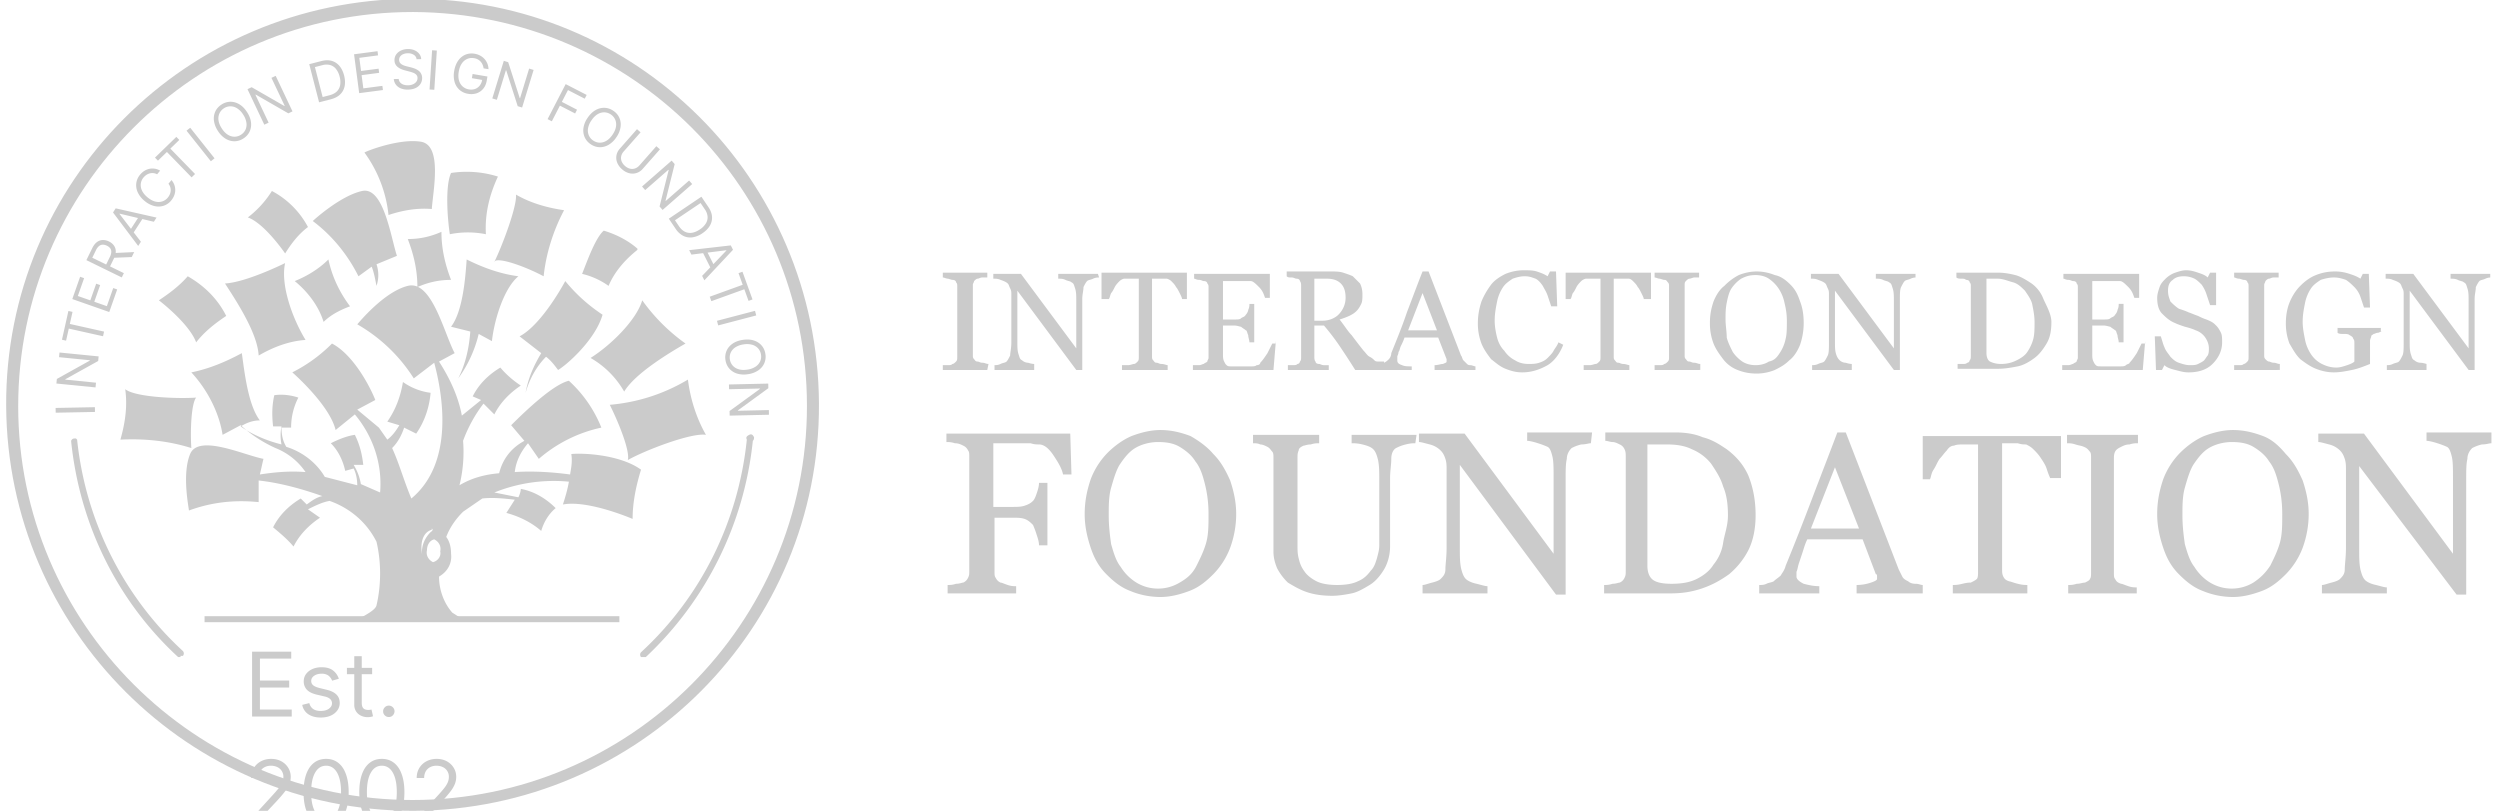 <svg width="185" height="60" fill="none" xmlns="http://www.w3.org/2000/svg"><g clip-path="url('#clip0_103_2789')" fill="#CBCBCB"><path d="M.456 30.044C.367 13.422 13.802 0 30.441-.089c16.638-.089 30.073 13.333 30.162 29.956C60.693 46.489 47.257 59.91 30.62 60h-.09C13.98 60 .546 46.578.457 30.044Zm.89 0c0 16.09 13.08 29.156 29.184 29.156s29.184-13.067 29.184-29.156C59.714 13.956 46.724.978 30.619.89h-.09C14.426.889 1.347 13.956 1.347 30.044Z"/><path d="M21.81 20.8c.89-.356 1.78-.889 2.492-1.6.267 1.244.8 2.4 1.601 3.467-.712.266-1.423.622-1.957 1.155-.356-1.155-1.157-2.222-2.136-3.022Zm10.143-5.333c-1.067-.09-2.135.088-3.203.444a9.507 9.507 0 0 0-1.78-4.622c.09-.09 2.581-1.067 4.183-.8 1.601.266.89 3.644.8 4.978Zm1.513 29.866.979.623h-8.186c.8-.445 1.513-.8 1.602-1.156.355-1.511.355-3.2 0-4.711-.712-1.422-1.958-2.49-3.47-3.022-.534.089-1.068.355-1.602.622l.89.622c-.801.533-1.513 1.245-1.958 2.133-.445-.533-.978-.977-1.512-1.422.445-.889 1.156-1.6 2.046-2.133l.445.444c.356-.266.712-.533 1.157-.622-1.513-.533-3.114-.978-4.716-1.155v1.6c-1.78-.178-3.47 0-5.16.622 0-.178-.534-2.667.088-4.178.623-1.511 4.004.089 5.428.355-.089.356-.178.8-.267 1.156 1.157-.178 2.224-.267 3.381-.178a4.854 4.854 0 0 0-2.224-1.777 9.951 9.951 0 0 1-2.58-1.69l-1.335.712c-.267-1.69-1.157-3.378-2.314-4.622 1.335-.267 2.58-.8 3.737-1.423.178 1.245.445 3.823 1.335 4.978-.534 0-.979.178-1.424.444.89.623 1.958 1.067 3.026 1.334a3.362 3.362 0 0 1 0-1.334h-.623c-.09-.8-.09-1.51.089-2.31.623-.09 1.245 0 1.78.177a4.815 4.815 0 0 0-.535 2.222h-.711c0 .534.088.978.355 1.423 1.157.355 2.225 1.155 2.848 2.222l2.402.622c0-.444-.089-.889-.267-1.244l-.623.177c-.178-.8-.534-1.51-1.067-2.044.533-.267 1.156-.533 1.779-.622.356.71.534 1.422.623 2.222h-.712c.267.444.445.889.534 1.422l1.424.622c.177-2.133-.534-4.177-1.869-5.777l-1.424 1.155c-.444-1.866-3.203-4.267-3.203-4.267a11.266 11.266 0 0 0 2.936-2.133c1.691.889 2.937 3.467 3.204 4.178l-1.335.711 1.601 1.333.623.89c.356-.267.623-.623.89-1.067l-.89-.267c.623-.889.98-1.867 1.157-2.933a4.494 4.494 0 0 0 2.046.8c-.088 1.066-.444 2.133-1.067 3.022l-.89-.445c-.178.534-.445 1.067-.89 1.512.534 1.155.89 2.488 1.424 3.733 3.203-2.667 2.313-7.734 1.69-10.045L30.62 28a11.997 11.997 0 0 0-4.182-4c.089-.089 1.957-2.4 3.737-2.845 1.78-.444 2.67 3.467 3.47 4.978l-1.157.623c.801 1.244 1.424 2.577 1.69 4l1.424-1.156-.622-.267c.444-.889 1.156-1.6 2.046-2.133.445.533.979.978 1.513 1.333-.801.534-1.513 1.245-1.958 2.134l-.8-.8c-.623.8-1.157 1.777-1.513 2.755.089 1.067 0 2.222-.267 3.289.89-.533 1.868-.8 2.936-.889.267-1.066.89-1.866 1.868-2.4l-.978-1.155c1.068-1.067 3.114-3.023 4.27-3.29a9.367 9.367 0 0 1 2.403 3.467 10.355 10.355 0 0 0-4.627 2.312l-.8-1.156c-.534.622-.89 1.333-.98 2.133 1.335-.089 2.759 0 4.093.178.09-.533.178-.978.09-1.511.711-.089 3.559 0 5.16 1.155-.356 1.156-.623 2.4-.623 3.645 0 0-3.292-1.422-5.16-1.067.178-.533.356-1.155.445-1.689a11.77 11.77 0 0 0-5.517.8l1.78.356c.089-.178.178-.444.178-.622.978.178 1.868.71 2.58 1.422-.534.444-.89 1.067-1.068 1.689-.712-.622-1.601-1.067-2.58-1.334l.623-.977c-.801-.09-1.602-.178-2.403-.09l-1.423.979c-.534.533-.979 1.155-1.246 1.866.267.356.356.8.356 1.245.089.71-.267 1.333-.89 1.689 0 .977.356 1.955.979 2.666Zm-.89-4.533c.09-.356-.089-.711-.445-.889-.355.089-.534.444-.534.8-.088.356.09.711.445.889.356-.089.623-.444.534-.8Zm-.623-1.6c-.622.178-.89.889-.711 1.867-.09-.623.178-1.245.622-1.69.267-.177.09-.266.09-.266v.089Zm-5.427-18.756c-.8-1.6-1.957-3.022-3.381-4.088.089-.09 2.046-1.867 3.648-2.223 1.601-.355 2.135 3.467 2.58 4.8l-1.512.622a2.465 2.465 0 0 1 0 1.6c-.09-.444-.178-.977-.356-1.422l-.979.711Zm-12.012 8.978c-.355.445-.444 2.4-.355 3.734-1.691-.534-3.47-.712-5.25-.623.356-1.244.534-2.489.356-3.733.8.622 4.004.711 5.25.622Zm8.097-4.267c-1.246.09-2.402.534-3.47 1.156-.089-1.689-1.69-4.089-2.491-5.333 1.601-.09 4.449-1.511 4.449-1.511-.356 1.6.533 4.088 1.512 5.689Zm13.346-7.822a6.75 6.75 0 0 0-2.669 0c-.178-1.155-.356-3.555.089-4.533a7.69 7.69 0 0 1 3.47.267c-.623 1.333-.979 2.755-.89 4.266ZM21.1 18.756s-1.513-2.223-2.759-2.667a7.406 7.406 0 0 0 1.78-1.956 6.43 6.43 0 0 1 2.669 2.667c-.712.533-1.246 1.244-1.69 1.956Zm17.35 6.133c1.69-.89 3.38-4.09 3.38-4.09.801.979 1.691 1.779 2.759 2.49-.534 1.866-2.67 3.733-3.292 4.089-.267-.356-.534-.711-.89-.978-.712.711-1.246 1.689-1.512 2.667.177-1.067.622-2.045 1.156-2.934L38.45 24.89Zm8.007 9.155c.178-.622-.623-2.666-1.334-4.088 2.046-.178 4.004-.8 5.783-1.867.178 1.422.623 2.844 1.335 4.089-1.068-.178-4.538 1.155-5.784 1.866Zm-2.758-7.555c1.424-.89 3.381-2.756 3.826-4.267a13.678 13.678 0 0 0 3.203 3.2c-1.245.711-3.737 2.222-4.538 3.556a6.69 6.69 0 0 0-2.49-2.49Zm-7.118-7.111c.534-1.067 1.69-4.09 1.602-4.978 1.067.622 2.313.978 3.559 1.155-.801 1.512-1.335 3.2-1.513 4.89-1.157-.623-3.025-1.334-3.559-1.156l-.089.089Zm-1.157 5.333A9.219 9.219 0 0 1 33.911 28c.534-1.067.8-2.222.89-3.467l-1.424-.355c.89-1.156 1.068-3.734 1.157-4.978 1.245.622 2.491 1.067 3.826 1.244-1.068.89-1.78 3.2-1.958 4.8l-.979-.533Zm-5.25-7.022c.89 0 1.691-.178 2.492-.534 0 1.245.267 2.4.712 3.556-.89 0-1.69.178-2.491.533 0-1.244-.267-2.4-.712-3.555Zm16.995.8c-.89.71-1.69 1.6-2.135 2.666a5.56 5.56 0 0 0-1.958-.888c.356-.89.979-2.667 1.602-3.2.89.266 1.78.71 2.491 1.333v.089Zm-32.654 6.844c-.534-1.422-2.758-3.11-2.758-3.11.8-.534 1.513-1.067 2.136-1.779 1.245.712 2.224 1.69 2.847 2.934-.801.533-1.602 1.155-2.225 1.955Z"/><path d="M15.137 45.6h30.697v.445H15.137V45.6Zm-1.78 3.022h-.177c-4.538-4.177-7.296-9.866-7.919-16 .089-.177.178-.177.356-.177l.089.088c.623 5.956 3.38 11.556 7.83 15.645a.27.27 0 0 1 0 .355h-.178v.09Zm34.256 0h-.178a.27.27 0 0 1 0-.355c4.449-4.09 7.207-9.69 7.83-15.734-.09-.177 0-.266.178-.355.178-.089.267 0 .356.178 0 .089 0 .177-.09.266a25.532 25.532 0 0 1-7.918 16h-.178ZM73.06 27.378h-3.292v-.356h.356c.178 0 .267 0 .356-.089.089 0 .178-.089.266-.177.09-.09.09-.178.09-.356v-5.244c0-.09 0-.178-.09-.267 0-.089-.088-.178-.266-.178-.09 0-.267-.089-.356-.089-.09 0-.267-.089-.356-.089v-.355h3.292v.355h-.356c-.178 0-.267.09-.356.09-.089 0-.178.088-.267.177 0 .089-.089.178-.089.267v5.244c0 .089 0 .178.09.267.088.089.088.178.266.178.09 0 .178.088.356.088s.267.09.445.09l-.09.444Zm8.275-6.845c-.09 0-.267 0-.445.09-.178.088-.356.088-.445.177-.09.089-.178.267-.267.444 0 .267-.09.534-.09.89v5.244h-.444l-4.36-5.867v3.733c0 .445 0 .712.09.978.088.267.088.356.266.445a.68.68 0 0 0 .445.177c.267.09.445.09.445.09v.444h-2.936v-.356c.089 0 .267 0 .445-.089s.355-.089.445-.177c.089-.09.177-.267.266-.445 0-.178.09-.533.09-.978v-3.555c0-.178 0-.267-.09-.445-.089-.177-.089-.266-.177-.355-.09-.09-.267-.178-.534-.267-.178-.089-.356-.089-.534-.089v-.355h2.046l4.093 5.51v-3.466c0-.444 0-.711-.089-.978-.089-.266-.089-.355-.267-.444-.089-.089-.267-.089-.445-.178s-.356-.089-.534-.089v-.355h2.937l.089.266Zm6.495 1.6h-.356c0-.089-.09-.266-.178-.444-.09-.178-.178-.356-.267-.445-.089-.177-.178-.266-.356-.444-.089-.089-.267-.178-.356-.178H85.25V26.4c0 .089 0 .178.09.267.088.088.088.177.266.177.09 0 .178.09.356.09s.356.088.445.088v.356h-3.38v-.356h.444c.178 0 .356-.089.445-.089.089 0 .178-.089.267-.177.089-.09.089-.178.089-.356v-5.778h-1.068c-.089 0-.267.09-.356.178-.089.089-.267.267-.356.444-.089.178-.178.356-.267.445-.089.178-.089.355-.178.444h-.534v-1.955h6.318v1.955Zm6.584 3.111-.178 2.134h-5.961v-.356h.444c.178 0 .267-.089.356-.089.09-.089.178-.089.267-.177 0-.09.09-.178.09-.267v-5.245c0-.088 0-.177-.09-.266 0-.09-.089-.178-.267-.178-.089 0-.178-.089-.356-.089-.177 0-.266-.089-.355-.089v-.355h5.605v1.777h-.356c-.089-.266-.178-.533-.445-.8-.267-.266-.445-.444-.623-.444H90.5v2.844h.8c.268 0 .446 0 .535-.088.089-.09.266-.09.355-.267.09-.089.178-.267.178-.356.09-.177.09-.355.09-.444h.355v2.844h-.356c0-.177-.089-.355-.089-.533-.089-.178-.089-.356-.178-.356-.088-.088-.266-.177-.355-.266-.09 0-.267-.09-.534-.09h-.801v2.134c0 .178 0 .356.089.534.089.177.089.177.178.266.089.09.178.09.356.09h1.512c.09 0 .267 0 .356-.09.178 0 .267-.089.267-.178.178-.177.356-.444.534-.71l.356-.712h.267v-.178Zm7.83 2.134h-1.958c-.445-.711-.8-1.245-1.157-1.778a17.072 17.072 0 0 0-1.156-1.511h-.712V26.4c0 .089 0 .267.089.356 0 .088.089.177.267.177.089 0 .178.09.356.09h.356v.355h-3.025v-.356h.355c.178 0 .267 0 .356-.089a.191.191 0 0 0 .178-.177c.09-.09.09-.178.09-.356v-5.244c0-.09 0-.267-.09-.356 0-.089-.089-.178-.267-.178-.088 0-.177-.089-.356-.089-.177 0-.266 0-.355-.089v-.355h3.292c.267 0 .622 0 .89.089.266.089.533.177.711.266l.534.534c.089.177.178.444.178.8 0 .266 0 .533-.089.71-.089.179-.178.356-.356.534-.178.178-.356.267-.534.356a6.145 6.145 0 0 1-.712.266c.356.445.623.89.89 1.156.267.355.534.711.89 1.155.178.178.267.356.445.445.178.089.267.178.356.267.089.088.178.088.356.088h.356v.623h-.178Zm-2.67-5.334c0-.444-.089-.8-.355-1.066-.267-.267-.623-.356-1.068-.356h-.89v3.111h.623c.445 0 .89-.178 1.157-.444.356-.356.533-.8.533-1.245Z"/><path d="M109.184 27.378h-3.026v-.356c.267 0 .445-.089.623-.089.178-.089.267-.089.267-.177v-.178l-.623-1.6h-2.491c-.089.266-.178.444-.267.622-.089.178-.089.356-.178.444 0 .178-.089.267-.089.356v.267c0 .177.089.266.356.355.178.09.445.09.712.09v.266h-2.758v-.356c.089 0 .178 0 .356-.089s.267-.089.356-.089c.177-.088.266-.177.355-.266a.679.679 0 0 0 .178-.445c.356-.889.801-1.955 1.157-3.022.445-1.155.801-2.133 1.157-3.022h.445l2.402 6.222c.089.089.089.267.178.356l.267.266c.089.09.178.09.267.09.089 0 .267.088.356.088v.267Zm-2.848-2.934-1.067-2.755-1.068 2.755h2.135Zm6.318 3.112c-.445 0-.801-.09-1.246-.267-.445-.178-.712-.445-1.068-.711-.267-.356-.534-.711-.712-1.156a4.168 4.168 0 0 1-.266-1.51c0-.534.089-1.068.266-1.6.178-.445.445-.89.712-1.245.267-.356.712-.623 1.068-.8.445-.178.89-.267 1.335-.267.355 0 .711 0 .978.089s.534.178.801.355l.178-.355h.445l.089 2.578h-.445l-.267-.8c-.089-.267-.267-.534-.356-.711-.178-.267-.356-.445-.534-.534-.267-.089-.445-.178-.8-.178-.356 0-.623.09-.89.178-.267.178-.534.356-.712.622a2.965 2.965 0 0 0-.445 1.067c-.089.445-.178.889-.178 1.422 0 .445.089.89.178 1.245.089.355.267.71.534.978.178.266.445.533.801.71.267.178.623.267.978.267.267 0 .534 0 .801-.089.267-.088.445-.177.623-.355s.356-.356.445-.533c.089-.178.267-.356.356-.623l.356.178c-.267.711-.712 1.245-1.157 1.511-.623.356-1.246.534-1.868.534Zm9.342-5.423h-.356c0-.089-.089-.266-.178-.444s-.178-.356-.267-.445c-.089-.177-.178-.266-.356-.444s-.267-.178-.356-.178h-1.067V26.4c0 .089 0 .178.089.267.089.089.089.177.267.177.089 0 .178.09.356.09.177 0 .355.088.444.088v.356h-3.381v-.356h.445c.178 0 .356-.089.445-.089.089 0 .178-.089.267-.177.089-.09.089-.178.089-.356v-5.778h-1.068c-.089 0-.267.09-.356.178-.089.089-.267.267-.356.444-.088.178-.177.356-.266.445-.089.178-.089.355-.178.444h-.356v-1.955h6.317v1.955h-.178Zm3.737 5.245h-3.292v-.356h.356c.178 0 .267 0 .356-.089.089 0 .178-.089.267-.177.089-.09.089-.178.089-.356v-5.244c0-.09 0-.178-.089-.267-.089-.089-.089-.178-.267-.178-.089 0-.267-.089-.356-.089-.089 0-.267-.089-.356-.089v-.355h3.292v.355h-.356c-.089 0-.267.09-.356.09-.089 0-.178.088-.267.177-.089.089-.089.178-.089.267v5.244c0 .089 0 .178.089.267.089.089.089.178.267.178.089 0 .178.088.356.088s.267.09.445.09v.444h-.089Zm6.762-6.311c.356.355.534.71.712 1.244.178.445.267.978.267 1.6 0 .533-.089 1.067-.267 1.6-.178.445-.445.889-.801 1.156-.356.355-.712.533-1.068.71a3.57 3.57 0 0 1-1.334.267c-.534 0-.979-.088-1.424-.266a2.43 2.43 0 0 1-1.068-.8c-.267-.356-.533-.711-.711-1.156a4.147 4.147 0 0 1-.267-1.51c0-.623.089-1.068.267-1.6.178-.445.444-.89.8-1.156a4.18 4.18 0 0 1 1.068-.8c.445-.178.89-.267 1.335-.267.445 0 .889.089 1.334.267.445.088.801.355 1.157.71Zm-.801 5.066c.178-.266.356-.622.445-1.066.089-.356.089-.8.089-1.334 0-.533-.089-.977-.178-1.333a2.965 2.965 0 0 0-.445-1.067 2.708 2.708 0 0 0-.712-.71c-.266-.179-.622-.267-.978-.267-.445 0-.712.088-1.068.266a2.708 2.708 0 0 0-.712.711c-.178.267-.267.623-.356 1.067-.089.444-.089.8-.089 1.244 0 .445.089.89.089 1.334.089.355.267.71.445 1.066.178.267.445.534.712.712.267.177.623.266.979.266s.712-.089.978-.266c.445-.09.623-.356.801-.623Zm10.143-5.6c-.089 0-.267 0-.445.09-.177.088-.355.088-.444.177-.089.089-.178.267-.267.444-.089.178-.089.534-.089.89v5.244h-.445l-4.36-5.867v3.733c0 .445 0 .712.089.978.089.267.178.356.267.445a.68.68 0 0 0 .445.177c.267.09.445.09.445.09v.444h-2.936v-.356c.089 0 .266 0 .444-.089s.356-.089.445-.177c.089-.09.178-.267.267-.445.089-.178.089-.533.089-.978v-3.555c0-.178 0-.267-.089-.445-.089-.177-.089-.266-.178-.355-.089-.09-.267-.178-.534-.267-.178-.089-.355-.089-.533-.089v-.355h2.046l4.093 5.51v-3.466c0-.444 0-.711-.089-.978-.089-.266-.089-.355-.267-.444-.089-.089-.267-.089-.445-.178s-.356-.089-.534-.089v-.355h2.936v.266h.089Zm9.966 3.29c0 .621-.089 1.155-.356 1.6-.267.444-.534.8-.89 1.066-.356.267-.801.533-1.246.622-.445.089-.978.178-1.423.178h-3.025v-.356h.355c.178 0 .267 0 .356-.089.089 0 .178-.088.178-.177.089-.09.089-.178.089-.356v-5.155c0-.09 0-.178-.089-.267 0-.089-.089-.178-.267-.178-.089-.089-.178-.089-.356-.089-.089 0-.266 0-.355-.089v-.355h3.114c.445 0 .889.089 1.245.178.356.088.801.355 1.068.533.445.267.801.711.979 1.155.178.445.623 1.156.623 1.778Zm-1.246 0c0-.445-.089-.89-.178-1.334-.089-.356-.356-.711-.534-.978-.267-.267-.534-.533-.89-.622-.356-.089-.711-.267-1.156-.267h-.801v5.511c0 .267.089.534.267.623.178.088.445.177.801.177.444 0 .8-.089 1.156-.266.356-.178.623-.356.801-.623.178-.266.356-.622.445-.977.089-.356.089-.8.089-1.245Zm8.186 1.421-.178 2.134h-5.962v-.356h.445c.178 0 .267-.089.356-.089.089-.089.178-.089.267-.177 0-.09.089-.178.089-.267v-5.245c0-.088 0-.177-.089-.266 0-.09-.089-.178-.267-.178-.089 0-.178-.089-.356-.089s-.267-.089-.356-.089v-.355h5.606v1.777h-.356c-.089-.266-.178-.533-.445-.8-.267-.266-.445-.444-.623-.444h-2.046v2.844h.8c.267 0 .445 0 .534-.088.089-.09.267-.09.356-.267.089-.089.178-.267.178-.356.089-.177.089-.355.089-.444h.356v2.844h-.356c0-.177-.089-.355-.089-.533-.089-.178-.089-.356-.178-.356-.089-.088-.267-.177-.356-.266-.089 0-.267-.09-.534-.09h-.8v2.134c0 .178 0 .356.089.534.089.177.089.177.178.266.089.09.178.09.356.09h1.512c.089 0 .267 0 .356-.09.089-.089.267-.089.267-.178.178-.177.356-.444.534-.71l.356-.712h.267v-.178Zm5.249-1.155c.178.178.267.355.356.533.089.178.089.445.089.711 0 .623-.267 1.156-.712 1.6-.445.445-1.068.623-1.779.623-.356 0-.623-.09-.979-.178-.356-.09-.623-.178-.801-.356l-.178.356h-.445l-.089-2.49h.445c.089.268.178.623.267.8.089.268.267.445.445.712.178.178.356.356.623.444.267.09.534.178.801.178s.445 0 .622-.089c.178-.089.356-.177.445-.266.089-.09.178-.267.267-.356.089-.178.089-.355.089-.533 0-.267-.089-.534-.267-.8a1.386 1.386 0 0 0-.711-.534c-.178-.088-.445-.177-.801-.266-.267-.09-.534-.178-.712-.267-.445-.178-.712-.444-.979-.711-.267-.267-.356-.711-.356-1.156 0-.266.089-.533.178-.8.089-.266.267-.444.445-.622s.445-.355.712-.444c.267-.09.534-.178.801-.178.356 0 .623.089.889.178.267.089.534.178.712.355l.178-.355h.445v2.4h-.445l-.267-.8a2.659 2.659 0 0 0-.356-.711c-.178-.178-.355-.356-.533-.445a1.779 1.779 0 0 0-.801-.178c-.356 0-.623.09-.801.267-.267.178-.356.445-.356.8 0 .356.089.533.178.8.178.178.356.356.623.533.267.09.534.178.712.267.267.089.445.178.711.267.178.089.356.178.623.266.445.178.534.267.712.445Zm4.538 3.289h-3.203v-.356h.356c.178 0 .267 0 .356-.089.089 0 .177-.089.266-.177.089-.09.089-.178.089-.356v-5.244c0-.09 0-.178-.089-.267 0-.089-.089-.178-.266-.178-.089 0-.267-.089-.356-.089-.178 0-.267-.089-.356-.089v-.355h3.292v.355h-.356c-.178 0-.267.09-.356.09-.089 0-.178.088-.267.177 0 .089-.089.178-.089.267v5.244c0 .089 0 .178.089.267.089.089.178.178.267.178.089 0 .178.088.356.088s.267.09.445.09v.444h-.178Zm7.83-2.845c-.089 0-.178 0-.356.09-.178 0-.267.088-.356.088-.089.089-.178.089-.178.178s-.089.178-.089.355v1.69c-.445.177-.89.355-1.335.444-.445.089-.889.178-1.334.178-.445 0-.89-.09-1.335-.267-.445-.178-.801-.445-1.157-.711-.356-.356-.534-.711-.8-1.156a4.147 4.147 0 0 1-.267-1.51c0-.534.089-1.068.267-1.512.178-.444.444-.889.8-1.244.356-.356.712-.623 1.157-.8.445-.178.89-.267 1.424-.267.444 0 .8.089 1.067.178.267.089.534.177.801.355l.178-.355h.445l.089 2.489h-.445l-.267-.8a1.935 1.935 0 0 0-.445-.712c-.178-.177-.356-.355-.623-.533-.267-.089-.533-.178-.889-.178s-.712.09-.979.178c-.267.178-.534.356-.712.622a2.965 2.965 0 0 0-.445 1.067c-.089.444-.178.889-.178 1.422 0 .445.089.89.178 1.334.089.444.267.8.445 1.066a2.1 2.1 0 0 0 .801.711c.356.178.712.267 1.068.267.267 0 .533-.089.8-.178s.445-.178.534-.266v-1.334c0-.178 0-.266-.089-.355 0-.09-.089-.178-.267-.267-.089-.089-.267-.089-.445-.089s-.355 0-.444-.089v-.355h3.203v.266h.178Zm8.007-4c-.089 0-.267 0-.445.09-.177.088-.355.088-.444.177-.089.089-.178.267-.267.444 0 .267-.089.534-.089.89v5.244h-.445l-4.36-5.867v3.733c0 .445 0 .712.089.978.089.267.089.356.267.445a.68.68 0 0 0 .445.177c.178 0 .445.09.445.09v.444h-2.936v-.356c.089 0 .266 0 .444-.089s.356-.089.445-.177c.089-.09.178-.267.267-.445.089-.178.089-.533.089-.978v-3.555c0-.178 0-.267-.089-.445-.089-.177-.089-.266-.178-.355-.089-.09-.267-.178-.534-.267-.178-.089-.355-.089-.533-.089v-.355h2.046l4.093 5.51v-3.466c0-.444 0-.711-.089-.978-.089-.266-.089-.355-.267-.444-.089-.089-.267-.089-.445-.178s-.356-.089-.534-.089v-.355h2.936v.266h.089ZM79.288 35.111h-.623c-.089-.444-.356-.889-.712-1.422-.356-.533-.711-.8-1.067-.8-.178 0-.356 0-.623-.089h-2.758v4.711h1.334c.445 0 .712 0 .979-.089s.445-.177.623-.355c.089-.09.178-.267.267-.534.089-.266.178-.533.178-.8h.623v4.623h-.623c0-.267-.09-.534-.178-.8a6.138 6.138 0 0 0-.267-.712c-.178-.177-.356-.355-.623-.444-.267-.089-.534-.089-.89-.089h-1.334v4c0 .178 0 .356.089.445a.695.695 0 0 0 .355.355c.09 0 .267.089.534.178s.445.089.623.089v.533h-5.071v-.622c.178 0 .356 0 .623-.089.266 0 .444-.089.533-.089a.694.694 0 0 0 .356-.355c.09-.178.09-.267.09-.534v-8.444c0-.178 0-.356-.09-.445a.694.694 0 0 0-.356-.355c-.178-.09-.356-.178-.623-.178-.266-.089-.444-.089-.622-.089v-.622h9.164l.09 3.022Zm10.5-1.511c.533.533.889 1.156 1.245 1.956.267.8.445 1.6.445 2.489a7.29 7.29 0 0 1-.445 2.488 5.649 5.649 0 0 1-1.246 1.956c-.534.533-1.068.978-1.78 1.244-.711.267-1.423.445-2.135.445-.8 0-1.601-.178-2.224-.445-.712-.266-1.246-.71-1.78-1.244-.533-.533-.89-1.156-1.156-1.956-.267-.8-.445-1.6-.445-2.489 0-.977.178-1.777.445-2.577a5.65 5.65 0 0 1 1.245-1.956c.534-.533 1.157-.978 1.78-1.244.712-.267 1.423-.445 2.135-.445.801 0 1.513.178 2.225.445.622.355 1.245.8 1.69 1.333Zm-1.247 8.267c.267-.534.534-1.067.712-1.69.178-.621.178-1.333.178-2.133s-.089-1.51-.267-2.222c-.178-.71-.356-1.244-.712-1.689-.266-.444-.711-.8-1.156-1.066-.445-.267-.979-.356-1.602-.356-.623 0-1.245.178-1.69.445-.445.266-.801.71-1.157 1.244-.267.444-.445 1.067-.623 1.689-.178.622-.178 1.333-.178 2.044 0 .8.09 1.511.178 2.134.178.622.356 1.244.712 1.689a3.59 3.59 0 0 0 1.157 1.155c.445.267.978.445 1.601.445s1.157-.178 1.602-.445c.623-.355.978-.711 1.245-1.244Zm16.194-9.067c-.178 0-.356 0-.712.089a3.015 3.015 0 0 0-.712.267c-.178.089-.356.355-.356.8 0 .444-.089.888-.089 1.422v5.066c0 .623-.178 1.245-.444 1.69-.267.444-.623.888-1.068 1.155-.445.267-.89.533-1.335.622-.445.089-.979.178-1.423.178-.712 0-1.335-.089-1.869-.267-.534-.178-.979-.444-1.424-.71a4.18 4.18 0 0 1-.8-1.068c-.178-.444-.267-.8-.267-1.244v-6.933c0-.178 0-.356-.09-.445-.088-.089-.177-.266-.355-.355-.178-.09-.356-.178-.534-.178-.178-.089-.356-.089-.534-.089v-.622h4.894v.622c-.178 0-.356 0-.623.089-.267 0-.445.089-.534.089-.178.089-.356.178-.356.355-.089.178-.089.356-.089.534v6.489c0 .355 0 .622.09.977.088.356.177.623.444.978.178.267.534.533.89.711.356.178.89.267 1.513.267.622 0 1.156-.089 1.512-.267.445-.178.712-.444.979-.8.267-.266.356-.622.445-.889.089-.355.178-.622.178-.977v-4.8c0-.623 0-1.067-.089-1.511-.089-.356-.178-.623-.356-.8-.178-.178-.445-.267-.801-.356-.356-.089-.623-.089-.801-.089v-.622h4.805l-.089.622Zm12.99 0c-.178 0-.356.089-.712.089-.356.089-.533.178-.711.267-.178.177-.356.444-.356.8-.089.355-.089.888-.089 1.51V44h-.712l-7.118-9.6v6.044c0 .712 0 1.156.089 1.6.089.356.178.623.356.8.089.09.356.267.801.356.355.089.622.178.8.178v.533h-4.804v-.622c.178 0 .356-.089.712-.178.355-.089.533-.178.622-.267.178-.177.356-.355.356-.71 0-.356.089-.89.089-1.6v-5.778c0-.267 0-.534-.089-.8-.089-.267-.178-.445-.356-.623a1.723 1.723 0 0 0-.8-.444c-.356-.089-.623-.178-.801-.178v-.622h3.381l6.584 8.889v-5.6c0-.711 0-1.245-.089-1.6-.089-.356-.178-.622-.356-.711a6.136 6.136 0 0 0-.712-.267c-.267-.089-.623-.178-.8-.178V32h4.804l-.089.8Zm12.19 5.333c0 .978-.178 1.867-.534 2.578a5.71 5.71 0 0 1-1.424 1.778c-.623.444-1.245.8-2.046 1.067-.801.266-1.513.355-2.313.355h-4.894v-.622c.178 0 .356 0 .623-.089.267 0 .445-.089.534-.089a.689.689 0 0 0 .355-.355c.089-.178.089-.267.089-.534v-8.444c0-.178 0-.356-.089-.533a.689.689 0 0 0-.355-.356c-.178-.089-.356-.178-.534-.178-.178 0-.356-.089-.534-.089V32h5.16c.712 0 1.424.089 2.047.356.712.177 1.246.533 1.779.889.712.533 1.246 1.155 1.602 1.955.356.889.534 1.867.534 2.933Zm-2.047 0c0-.8-.089-1.51-.356-2.133-.178-.622-.533-1.156-.889-1.689a3.54 3.54 0 0 0-1.424-1.066c-.534-.267-1.157-.356-1.868-.356h-1.424v8.978c0 .533.178.889.445 1.066.267.178.712.267 1.335.267.711 0 1.334-.089 1.868-.356.534-.266.979-.622 1.246-1.066a3.29 3.29 0 0 0 .711-1.6c.089-.622.356-1.245.356-2.045Zm14.414 5.778h-4.893v-.622c.445 0 .8-.089 1.067-.178.267-.089.445-.178.445-.267v-.177c0-.09 0-.178-.089-.178l-.978-2.578h-4.093c-.178.356-.267.711-.356.978l-.267.8c-.089.267-.089.444-.178.622v.356c0 .177.178.355.534.533.356.089.712.178 1.156.178v.533h-4.448v-.622c.178 0 .356 0 .534-.089.177-.089.355-.089.533-.178.178-.178.356-.266.534-.444.089-.178.267-.356.356-.711a200.939 200.939 0 0 0 1.958-4.978c.711-1.867 1.334-3.467 1.868-4.889h.623l3.915 10.133.267.534c.089.177.267.266.445.355.089.09.266.178.533.178s.356.089.534.089v.622Zm-4.715-4.8-1.78-4.533-1.779 4.533h3.559Zm14.68-3.733h-.533a6.119 6.119 0 0 1-.267-.711c-.089-.267-.267-.534-.445-.8-.178-.267-.356-.445-.534-.622-.178-.178-.356-.267-.534-.356-.178 0-.356 0-.623-.089h-1.156v9.333c0 .178 0 .356.089.534.089.177.178.266.444.355.089 0 .267.09.623.178.356.089.534.089.712.089v.622h-5.516v-.622c.178 0 .356 0 .711-.089.356-.089.534-.089.623-.089.178-.089.356-.178.445-.267.089-.088.089-.355.089-.533V32.89h-1.068c-.267 0-.533 0-.711.089-.178 0-.356.089-.534.355-.178.178-.356.445-.534.623-.178.266-.267.533-.445.8-.178.266-.178.533-.267.71h-.534v-3.2h10.232v3.112h-.267Zm6.051 8.533h-5.25v-.622c.178 0 .356 0 .623-.089.267 0 .445-.089.623-.089.178-.089.356-.178.356-.267.089-.088.089-.266.089-.533v-8.444c0-.178 0-.356-.089-.445-.089-.089-.178-.266-.445-.355-.178-.09-.356-.09-.623-.178-.267-.089-.445-.089-.623-.089v-.622h5.25v.622c-.178 0-.356 0-.623.089-.267 0-.445.089-.623.178s-.356.178-.445.355c-.089.178-.089.356-.089.534V42.4c0 .178 0 .356.089.444.089.178.178.267.445.356.089 0 .267.089.534.178s.445.089.623.089v.444h.178ZM169.153 33.6c.534.533.889 1.156 1.245 1.956.267.8.445 1.6.445 2.489a7.29 7.29 0 0 1-.445 2.488 5.646 5.646 0 0 1-1.245 1.956c-.534.533-1.068.978-1.78 1.244-.712.267-1.423.445-2.135.445a5.838 5.838 0 0 1-2.225-.445c-.711-.266-1.245-.71-1.779-1.244-.534-.533-.89-1.156-1.157-1.956s-.445-1.6-.445-2.489c0-.977.178-1.777.445-2.577a5.648 5.648 0 0 1 1.246-1.956c.534-.533 1.157-.978 1.779-1.244.712-.267 1.424-.445 2.136-.445.801 0 1.512.178 2.224.445.712.266 1.246.8 1.691 1.333Zm-1.157 8.267c.267-.534.534-1.067.712-1.69.178-.621.178-1.333.178-2.133s-.089-1.51-.267-2.222c-.178-.71-.356-1.244-.712-1.689-.267-.444-.712-.8-1.157-1.066-.445-.267-.978-.356-1.601-.356s-1.246.178-1.691.445c-.445.266-.801.71-1.156 1.244-.267.444-.445 1.067-.623 1.689-.178.622-.178 1.333-.178 2.044 0 .8.089 1.511.178 2.134.178.622.356 1.244.712 1.689.266.444.711.888 1.156 1.155.445.267.979.445 1.602.445.623 0 1.156-.178 1.601-.445.534-.355.89-.711 1.246-1.244Zm16.371-9.067c-.178 0-.356.089-.711.089-.356.089-.534.178-.712.267-.178.177-.356.444-.356.8-.089.355-.089.888-.089 1.51V44h-.712l-7.207-9.511v6.044c0 .712 0 1.156.089 1.6.089.356.178.623.356.8.089.09.356.267.801.356.356.089.623.178.801.178v.444h-4.805v-.622c.178 0 .356-.089.712-.178s.534-.178.623-.267c.177-.177.355-.355.355-.71 0-.356.089-.89.089-1.6v-5.778c0-.267 0-.534-.089-.8-.089-.267-.178-.445-.355-.623a1.721 1.721 0 0 0-.801-.444c-.356-.089-.623-.178-.801-.178v-.622h3.381l6.584 8.889v-5.6c0-.711 0-1.245-.089-1.6-.089-.356-.178-.622-.356-.711a6.136 6.136 0 0 0-.712-.267c-.266-.089-.622-.178-.8-.178V32h4.804v.8ZM18.654 53.023v-4.8h2.897v.515h-2.315v1.622H21.4v.516h-2.165v1.63h2.353v.517h-2.934Zm6.42-2.794-.497.14a.924.924 0 0 0-.138-.241.67.67 0 0 0-.244-.197.884.884 0 0 0-.396-.077c-.22 0-.404.05-.55.152-.146.1-.219.227-.219.382 0 .138.05.246.15.326.1.08.256.146.469.2l.534.13c.322.079.562.198.72.359.158.16.237.365.237.616 0 .207-.06.391-.178.553a1.18 1.18 0 0 1-.493.385c-.21.094-.456.14-.736.14-.367 0-.67-.08-.911-.239a1.06 1.06 0 0 1-.457-.698l.525-.131a.73.73 0 0 0 .283.436c.14.096.325.145.551.145.258 0 .462-.055.614-.164.153-.111.23-.244.23-.398a.419.419 0 0 0-.132-.315c-.087-.085-.221-.15-.403-.192l-.6-.14c-.33-.079-.572-.2-.726-.364a.88.88 0 0 1-.23-.62c0-.204.057-.384.171-.54.116-.156.273-.279.471-.368.2-.089.427-.133.68-.133.356 0 .636.078.84.234.204.156.35.362.435.619Zm2.464-.806v.468h-1.866v-.468h1.866Zm-1.322-.863h.553v3.431c0 .157.023.274.068.352a.353.353 0 0 0 .178.154c.074.026.151.038.232.038.061 0 .111-.003.15-.01l.094-.018.113.497a1.158 1.158 0 0 1-.413.066c-.156 0-.31-.034-.46-.101a.913.913 0 0 1-.37-.308.882.882 0 0 1-.145-.52V48.56Zm2.557 4.5a.406.406 0 0 1-.298-.124.406.406 0 0 1-.124-.298c0-.115.042-.215.124-.298a.406.406 0 0 1 .298-.124c.116 0 .215.042.298.124a.406.406 0 0 1 .124.298.438.438 0 0 1-.21.366.402.402 0 0 1-.212.056ZM18.57 61.022v-.421l1.584-1.735c.186-.203.34-.38.46-.53.12-.151.21-.293.267-.426.06-.134.09-.275.09-.422a.778.778 0 0 0-.45-.724 1.063 1.063 0 0 0-.47-.1.977.977 0 0 0-.482.114.79.79 0 0 0-.317.316.992.992 0 0 0-.11.478h-.553c0-.28.065-.528.194-.74a1.35 1.35 0 0 1 .53-.497c.225-.119.477-.178.757-.178.281 0 .53.06.748.178.217.119.387.279.51.48.124.202.186.426.186.673 0 .177-.032.35-.096.518a2.288 2.288 0 0 1-.328.56c-.155.205-.37.455-.645.75l-1.078 1.153v.038h2.231v.516H18.57Zm5.562.066a1.43 1.43 0 0 1-.902-.288c-.249-.194-.439-.474-.57-.842-.131-.368-.197-.814-.197-1.335 0-.52.066-.962.197-1.33.133-.368.323-.65.572-.843.25-.196.55-.293.9-.293s.65.098.897.293c.25.194.441.475.572.844.133.367.2.81.2 1.329 0 .521-.066.967-.197 1.335s-.321.648-.57.842a1.43 1.43 0 0 1-.902.288Zm0-.516c.35 0 .622-.168.816-.506.193-.337.29-.819.29-1.444 0-.415-.044-.77-.133-1.061-.088-.292-.215-.515-.38-.668a.838.838 0 0 0-.593-.23c-.347 0-.618.171-.813.513-.196.341-.293.823-.293 1.447 0 .415.043.768.13 1.059.088.29.214.512.378.663a.854.854 0 0 0 .598.227Zm4.125.516a1.43 1.43 0 0 1-.902-.288c-.249-.194-.439-.474-.57-.842-.131-.368-.197-.814-.197-1.335 0-.52.066-.962.197-1.33.133-.368.323-.65.572-.843.25-.196.55-.293.9-.293s.65.098.897.293c.25.194.441.475.572.844.133.367.2.81.2 1.329 0 .521-.066.967-.197 1.335s-.321.648-.57.842a1.43 1.43 0 0 1-.902.288Zm0-.516c.35 0 .622-.168.816-.506.193-.337.29-.819.29-1.444 0-.415-.044-.77-.133-1.061-.088-.292-.215-.515-.38-.668a.838.838 0 0 0-.593-.23c-.347 0-.618.171-.813.513-.196.341-.293.823-.293 1.447 0 .415.043.768.13 1.059.088.29.214.512.378.663a.854.854 0 0 0 .598.227Zm2.56.45v-.421l1.584-1.735c.185-.203.339-.38.459-.53.12-.151.21-.293.267-.426.06-.134.09-.275.09-.422a.778.778 0 0 0-.45-.724c-.14-.067-.296-.1-.47-.1a.977.977 0 0 0-.482.114.791.791 0 0 0-.317.316.992.992 0 0 0-.11.478h-.553c0-.28.065-.528.194-.74a1.35 1.35 0 0 1 .53-.497c.225-.119.477-.178.757-.178.281 0 .53.06.748.178.217.119.387.279.51.48.124.202.186.426.186.673 0 .177-.032.35-.096.518a2.288 2.288 0 0 1-.328.56c-.155.205-.37.455-.645.75l-1.078 1.153v.038h2.231v.516h-3.028ZM4.114 30.188l2.909-.056.006.352-2.908.056-.007-.352ZM4.404 26.086l2.895.288-.034.34-2.43 1.35-.004.029 2.273.226-.035.35-2.895-.288.034-.339 2.437-1.356.003-.028-2.279-.227.035-.345ZM4.89 25.209l-.305-.069.477-2.129.305.068-.2.893 2.534.566-.077.344-2.534-.566-.2.893ZM8.085 23.09l-2.735-.96.58-1.65.294.104-.464 1.319.924.324.434-1.234.293.103-.433 1.234.93.326.47-1.34.294.102-.587 1.672ZM9.01 20.53l-2.618-1.279.433-.884c.1-.205.217-.355.351-.453a.746.746 0 0 1 .428-.152.981.981 0 0 1 .459.107.963.963 0 0 1 .364.295.741.741 0 0 1 .14.428c.003.163-.045.346-.144.549l-.35.716-.287-.14.346-.706a.875.875 0 0 0 .103-.367.431.431 0 0 0-.082-.272.65.65 0 0 0-.243-.19.678.678 0 0 0-.303-.076.447.447 0 0 0-.274.099.846.846 0 0 0-.232.31l-.273.557 2.338 1.141-.155.317Zm-.573-1.806 1.492-.07-.18.368-1.487.06.175-.358ZM10.427 17.89l-.2.31-1.863-2.476.197-.306 3.024.683-.2.31-2.53-.6-.012.02 1.584 2.058Zm-.88-.732.809-1.25.262.17-.809 1.25-.262-.17ZM11.85 12.627l-.225.271a.734.734 0 0 0-.545-.066.8.8 0 0 0-.247.111.973.973 0 0 0-.21.189.887.887 0 0 0-.203.454.929.929 0 0 0 .086.513c.08.175.217.343.41.504.195.16.385.265.572.312a.933.933 0 0 0 .52-.01.89.89 0 0 0 .41-.283.971.971 0 0 0 .148-.24.815.815 0 0 0 .064-.262.748.748 0 0 0-.165-.524l.226-.271c.097.115.169.238.214.367a1.089 1.089 0 0 1-.018.782c-.05.126-.121.246-.215.359a1.221 1.221 0 0 1-.564.393 1.251 1.251 0 0 1-.69.02 1.775 1.775 0 0 1-.72-.38 1.774 1.774 0 0 1-.506-.637 1.248 1.248 0 0 1-.106-.682 1.22 1.22 0 0 1 .284-.626 1.31 1.31 0 0 1 .314-.277 1.13 1.13 0 0 1 .369-.15c.13-.028.262-.032.397-.01.135.02.268.068.4.143ZM11.689 11.889l-.22-.226 1.58-1.534.22.226-.663.643 1.828 1.878-.256.248-1.827-1.878-.662.643ZM14.077 9.453l1.8 2.262-.274.218-1.8-2.263.274-.217ZM18.283 8.297c.166.257.263.51.291.758.028.248-.006.475-.103.681-.097.207-.25.377-.458.511a1.22 1.22 0 0 1-.655.206c-.228.003-.45-.06-.664-.188a1.773 1.773 0 0 1-.57-.578 1.772 1.772 0 0 1-.292-.759 1.246 1.246 0 0 1 .103-.681c.097-.206.25-.377.458-.511a1.22 1.22 0 0 1 .655-.206c.228-.002.45.06.664.188.214.128.404.32.57.579Zm-.287.184a1.45 1.45 0 0 0-.452-.467.917.917 0 0 0-.499-.147.881.881 0 0 0-.473.146.887.887 0 0 0-.33.371.927.927 0 0 0-.073.515c.024.19.104.391.241.603.137.212.287.368.45.468a.93.93 0 0 0 .5.147.888.888 0 0 0 .474-.147.88.88 0 0 0 .33-.37.915.915 0 0 0 .071-.514 1.45 1.45 0 0 0-.239-.605ZM20.401 5.613l1.244 2.63-.308.145-2.41-1.387-.026.012.977 2.064-.319.15-1.244-2.629.308-.145 2.418 1.39.026-.012-.98-2.07.314-.148ZM24.483 7.347l-.871.224-.728-2.822.91-.234c.273-.07.522-.074.746-.012.224.062.415.185.573.369.157.182.274.42.35.712.075.294.088.56.038.8-.05.238-.16.44-.332.605-.17.165-.4.284-.686.358Zm-.608-.167.508-.13c.233-.061.415-.156.545-.285a.86.86 0 0 0 .244-.473 1.478 1.478 0 0 0-.04-.623 1.466 1.466 0 0 0-.264-.56.851.851 0 0 0-.431-.294 1.09 1.09 0 0 0-.587.009l-.546.14.572 2.216ZM26.58 6.894l-.38-2.877 1.737-.229.04.31-1.387.182.128.972 1.298-.17.04.308-1.297.171.128.978 1.41-.186.041.31-1.758.23ZM30.828 4.384a.446.446 0 0 0-.214-.332.796.796 0 0 0-.448-.11.848.848 0 0 0-.337.07.54.54 0 0 0-.22.176.412.412 0 0 0-.016.449c.039.054.088.1.148.135.059.035.121.063.186.086.065.021.125.038.179.052l.297.073c.076.019.16.044.254.078.095.033.185.079.272.138a.664.664 0 0 1 .308.57.766.766 0 0 1-.115.428.841.841 0 0 1-.352.31c-.155.077-.344.118-.567.123a1.334 1.334 0 0 1-.543-.09.862.862 0 0 1-.364-.274.803.803 0 0 1-.155-.416l.364-.008c.012.11.05.2.116.27a.6.6 0 0 0 .25.155c.102.032.21.047.325.045a.953.953 0 0 0 .361-.073.621.621 0 0 0 .25-.19c.062-.08.091-.174.089-.28a.342.342 0 0 0-.086-.234.594.594 0 0 0-.216-.144 2.246 2.246 0 0 0-.287-.093l-.36-.095c-.229-.061-.41-.15-.546-.27a.615.615 0 0 1-.208-.471.705.705 0 0 1 .124-.43.877.877 0 0 1 .352-.29c.149-.072.316-.109.502-.113.188-.003.355.027.502.091a.865.865 0 0 1 .352.266.68.68 0 0 1 .144.39l-.34.008ZM32.326 3.742l-.188 2.903-.352-.023.189-2.903.351.023ZM35.786 5.058a1.034 1.034 0 0 0-.078-.276.796.796 0 0 0-.638-.478.868.868 0 0 0-.489.053.929.929 0 0 0-.4.332c-.112.158-.19.362-.232.611-.043.25-.037.467.017.653a.926.926 0 0 0 .273.448.91.91 0 0 0 .458.214.891.891 0 0 0 .454-.03.76.76 0 0 0 .347-.251.959.959 0 0 0 .186-.442l.103.04-.867-.147.053-.31 1.098.187-.053.31c-.04.237-.127.435-.258.593-.13.158-.292.27-.486.337a1.273 1.273 0 0 1-.633.04A1.266 1.266 0 0 1 34 6.647a1.231 1.231 0 0 1-.362-.59 1.82 1.82 0 0 1-.026-.815c.04-.228.105-.427.197-.599.093-.172.207-.313.342-.422.134-.11.284-.185.45-.228.165-.042.34-.047.525-.016.152.026.29.074.414.142a1.156 1.156 0 0 1 .608 1l-.36-.061ZM39.487 5.175l-.851 2.782-.326-.1-.848-2.647-.027-.008-.668 2.184-.337-.103.851-2.781.326.1.852 2.653.027.009.67-2.19.331.101ZM40.522 8.815l1.338-2.591 1.554.801-.144.278-1.24-.639-.452.875 1.124.58-.144.278-1.124-.58-.599 1.16-.313-.162ZM45.614 10.153a1.773 1.773 0 0 1-.583.566c-.217.123-.44.181-.667.174a1.22 1.22 0 0 1-.651-.22 1.219 1.219 0 0 1-.447-.52 1.246 1.246 0 0 1-.09-.683 1.77 1.77 0 0 1 .308-.752c.172-.255.366-.444.583-.567a1.25 1.25 0 0 1 .668-.173c.228.007.444.08.65.219.206.138.355.312.447.52.093.209.122.437.09.684a1.772 1.772 0 0 1-.308.752Zm-.283-.19c.141-.21.225-.41.252-.6a.914.914 0 0 0-.061-.516.88.88 0 0 0-.321-.377.888.888 0 0 0-.472-.157.93.93 0 0 0-.502.136c-.166.097-.32.25-.46.46a1.464 1.464 0 0 0-.253.598.927.927 0 0 0 .061.515c.069.154.176.28.322.378.146.099.303.151.47.157a.918.918 0 0 0 .502-.137c.167-.096.321-.249.462-.458ZM48.57 10.819l.264.232-1.272 1.444a.985.985 0 0 1-.995.323 1.266 1.266 0 0 1-.536-.293 1.265 1.265 0 0 1-.36-.494.993.993 0 0 1-.053-.536c.034-.179.116-.342.248-.492l1.272-1.444.264.233-1.253 1.422a.757.757 0 0 0-.18.347.67.67 0 0 0 .028.37.87.87 0 0 0 .252.347.87.87 0 0 0 .375.205.66.66 0 0 0 .372-.02.758.758 0 0 0 .32-.222l1.254-1.422ZM51.222 13.62l-2.19 1.916-.224-.257.674-2.696-.019-.021-1.719 1.504-.232-.265 2.19-1.915.224.256-.675 2.704.019.021 1.723-1.507.229.26ZM49.994 16.927l-.502-.744 2.412-1.626.525.777c.158.234.244.467.26.698.017.231-.035.452-.155.662-.12.209-.304.398-.553.566a1.75 1.75 0 0 1-.74.303 1.155 1.155 0 0 1-.68-.11 1.51 1.51 0 0 1-.567-.526Zm-.046-.627.292.434c.135.199.285.338.45.417a.86.86 0 0 0 .527.072c.186-.031.377-.113.573-.245a1.46 1.46 0 0 0 .438-.435.847.847 0 0 0 .133-.504 1.087 1.087 0 0 0-.204-.549l-.315-.466-1.894 1.276ZM51.165 18.842l-.166-.33 3.08-.352.163.325-2.119 2.26-.166-.33 1.797-1.876-.01-.02-2.58.323Zm1.077-.388.669 1.33-.28.14-.669-1.33.28-.14ZM54.65 20.215l.293-.107.743 2.051-.294.106-.311-.86-2.441.882-.12-.33 2.44-.883-.31-.86ZM55.96 23.343l-2.814.738-.09-.341 2.815-.738.089.34ZM55.356 27.689a1.773 1.773 0 0 1-.811-.044 1.249 1.249 0 0 1-.58-.373 1.219 1.219 0 0 1-.28-.627 1.22 1.22 0 0 1 .08-.682c.09-.209.237-.385.441-.529.204-.143.458-.238.761-.284.304-.046.574-.032.812.044.238.076.431.2.58.373.15.172.242.381.28.626a1.22 1.22 0 0 1-.08.682c-.09.21-.237.386-.441.529a1.772 1.772 0 0 1-.762.285Zm-.051-.337a1.45 1.45 0 0 0 .611-.222.916.916 0 0 0 .338-.395.88.88 0 0 0 .06-.492.888.888 0 0 0-.205-.453.929.929 0 0 0-.44-.276 1.464 1.464 0 0 0-.65-.027 1.464 1.464 0 0 0-.611.22.929.929 0 0 0-.338.395.888.888 0 0 0-.06.493.881.881 0 0 0 .205.452c.11.128.256.22.44.276.184.057.4.067.65.029ZM56.903 30.691l-2.908.066-.008-.34 2.247-1.637v-.029l-2.284.052-.008-.352 2.908-.066.008.341-2.253 1.642v.029l2.29-.052.008.346Z"/></g><defs><clipPath id="clip0_103_2789"><path fill="#fff" transform="translate(.456)" d="M0 0h184v60H0z"/></clipPath></defs></svg>